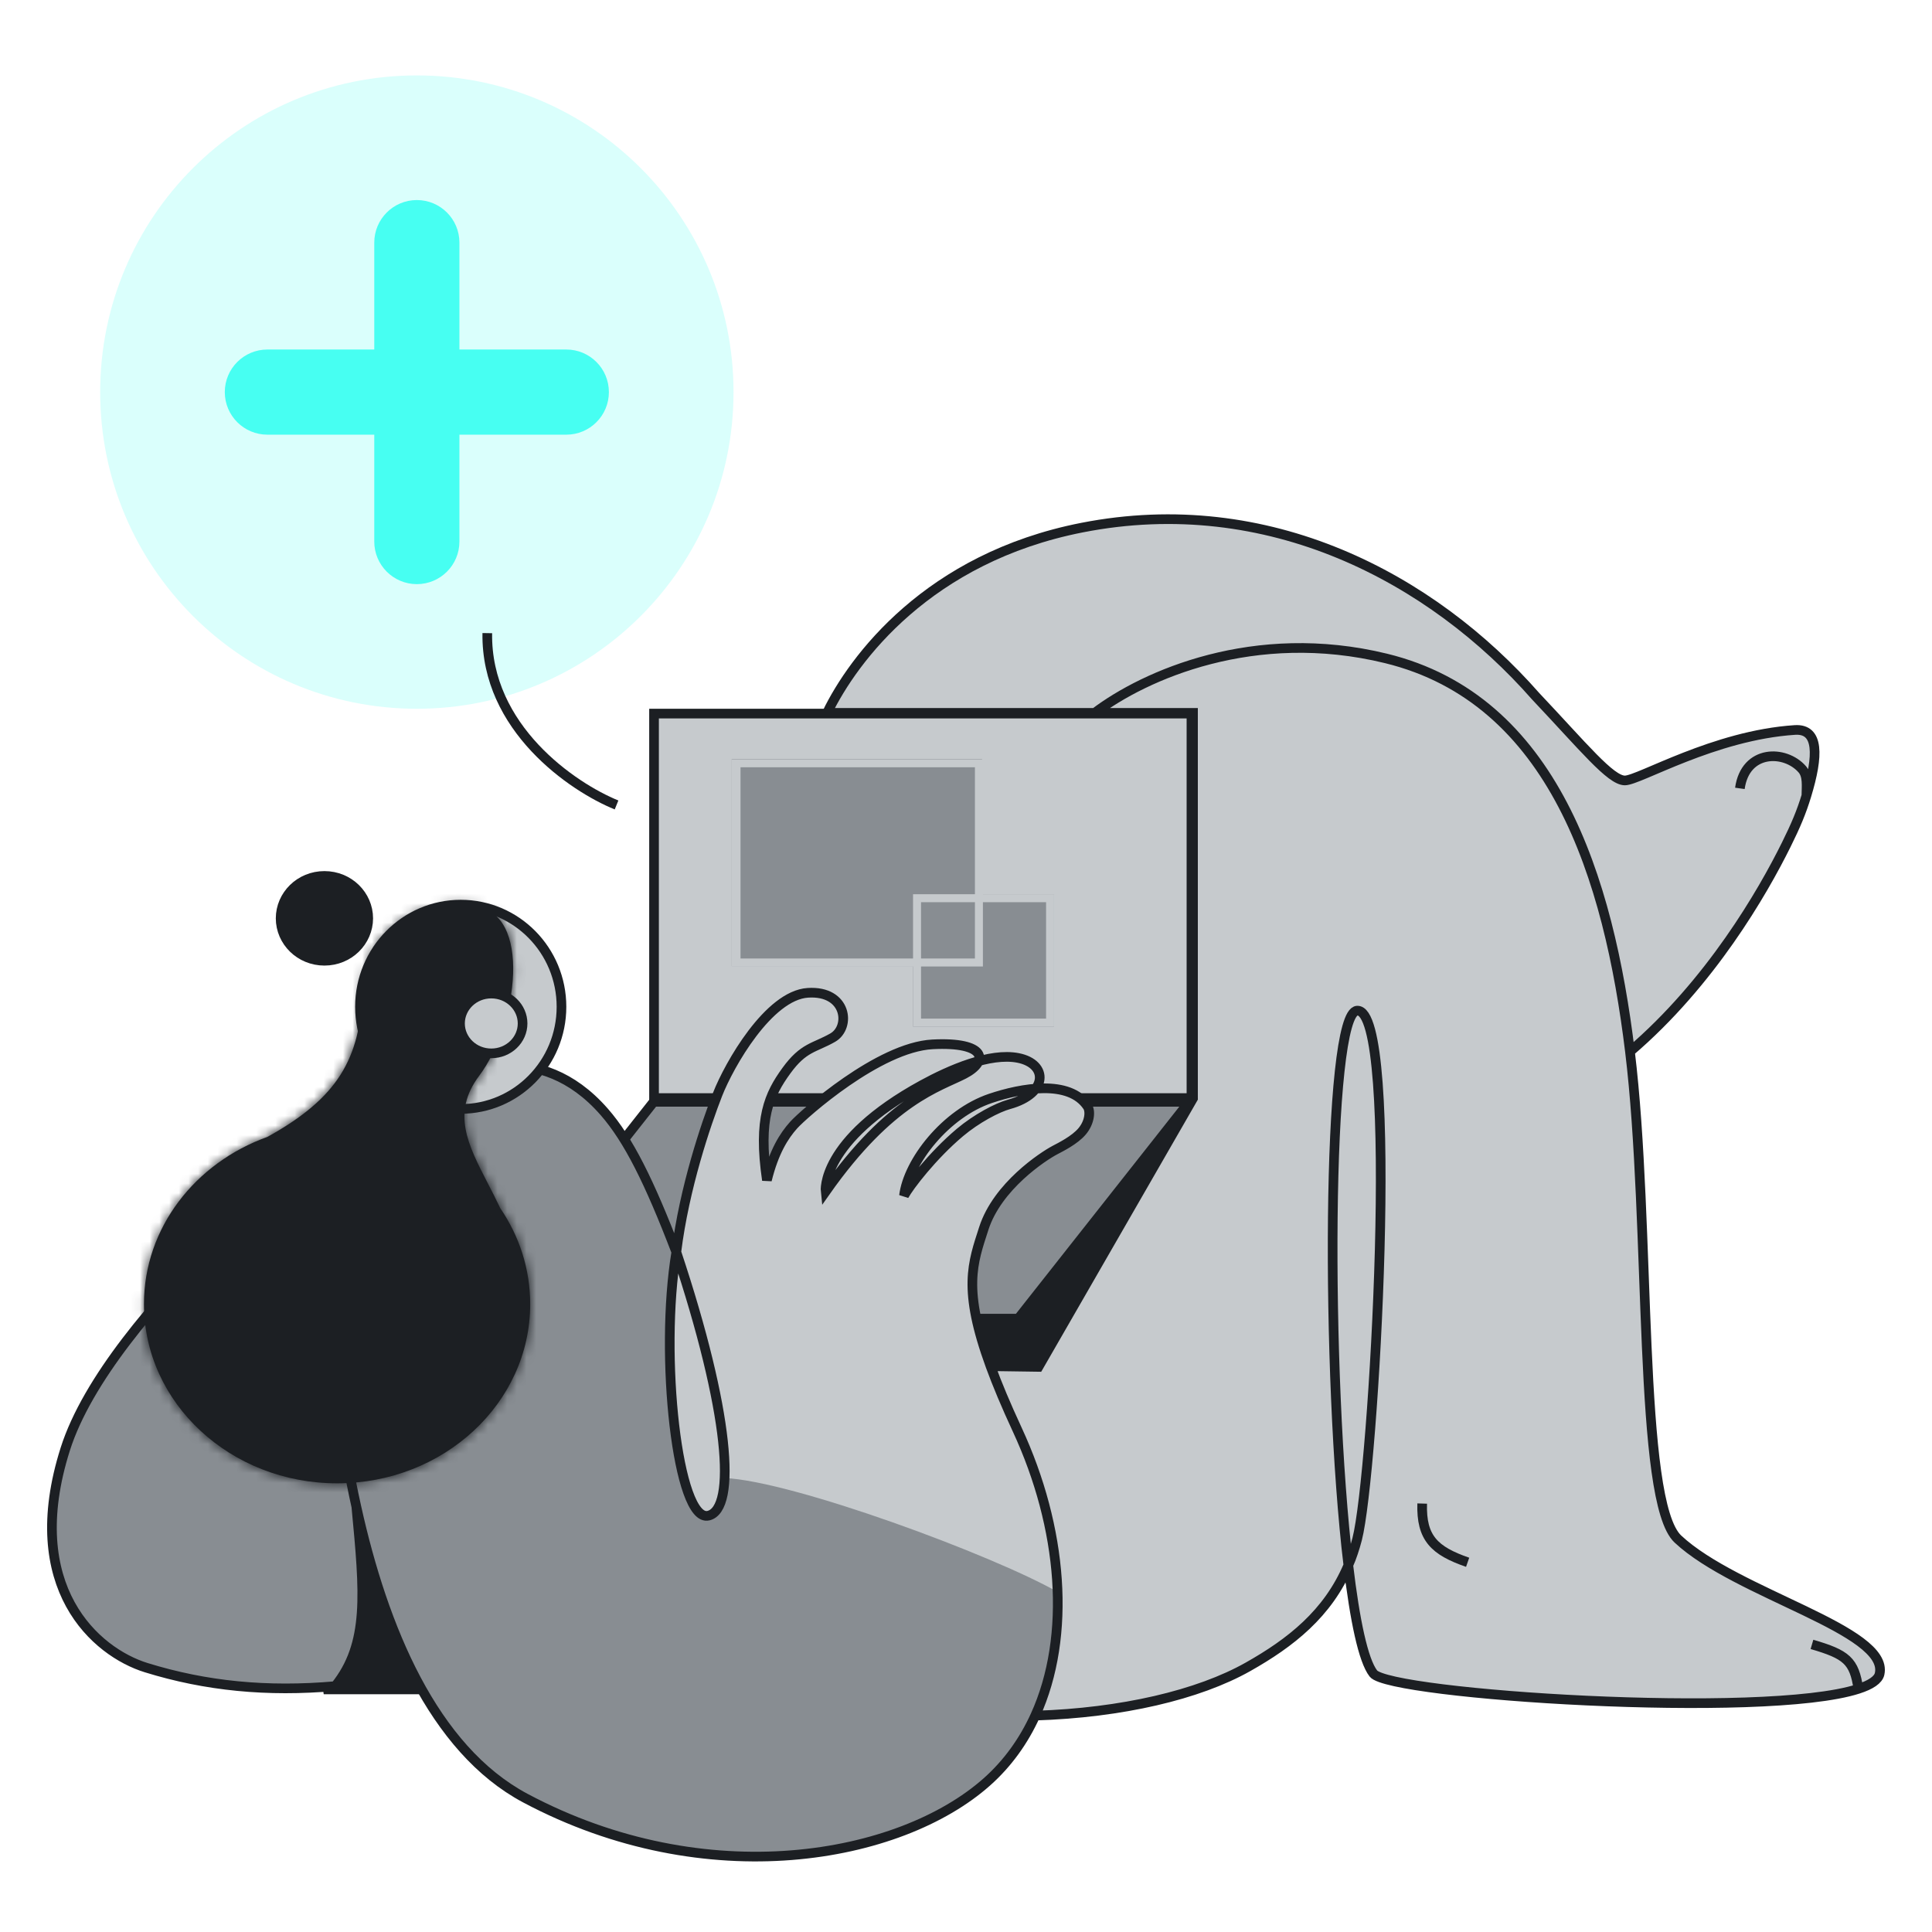 <svg width="200" height="200" viewBox="0 0 200 200" fill="none" xmlns="http://www.w3.org/2000/svg">
<g id="Frame">
<path id="Vector" fill-rule="evenodd" clip-rule="evenodd" d="M123.171 114.655L122.967 114.478L88.361 141.585L88.826 141.543C98.862 140.631 105.544 141.164 107.62 141.541L107.716 141.559L123.171 114.655Z" fill="#1C1F23"/>
<path id="Vector_2" d="M123.339 73.871H67.706V113.671H123.339V73.871Z" fill="#C6CACD" stroke="#1C1F23"/>
<path id="Vector_3" d="M49.968 136.507L67.673 114.062H123.112L105.408 136.507H49.968Z" fill="#888D92" stroke="#1C1F23"/>
<path id="Vector_4" fill-rule="evenodd" clip-rule="evenodd" d="M101.667 78.567H75.749V100.017H94.517V106.273H109.115V92.569H101.667V78.567Z" fill="#888D92"/>
<path id="Vector_5" fill-rule="evenodd" clip-rule="evenodd" d="M76.659 79.427H100.924V92.569H94.518V99.224H76.659V79.427ZM94.518 100.05H75.741V78.601H101.75V92.569H109.115V106.273H94.518V100.05ZM101.75 93.395H108.289V105.446H95.344V100.05H101.75V93.395ZM100.924 93.395V99.224H95.344V93.395H100.924Z" fill="#C6CACD"/>
<path id="Vector_6" d="M43.29 174.887H33.51C37.698 173.674 37.551 162.903 36.954 157.669C37.835 163.399 41.545 171.535 43.29 174.887Z" fill="#1C1F23" stroke="#1C1F23"/>
<path id="Vector_7" d="M75.934 40.589C75.934 58.694 61.257 73.371 43.152 73.371C25.047 73.371 10.37 58.694 10.37 40.589C10.37 22.484 25.047 7.807 43.152 7.807C61.257 7.807 75.934 22.484 75.934 40.589Z" fill="#47FFF2" fill-opacity="0.2"/>
<path id="Vector_8" fill-rule="evenodd" clip-rule="evenodd" d="M47.559 25.117C47.559 22.682 45.586 20.709 43.152 20.709C40.718 20.709 38.744 22.682 38.744 25.117V36.182H27.679C25.245 36.182 23.271 38.155 23.271 40.589C23.271 43.024 25.245 44.997 27.679 44.997H38.744V56.062C38.744 58.496 40.718 60.47 43.152 60.47C45.586 60.47 47.559 58.496 47.559 56.062V44.997H58.624C61.059 44.997 63.032 43.024 63.032 40.589C63.032 38.155 61.059 36.182 58.624 36.182H47.559V25.117Z" fill="#47FFF2"/>
<path id="Vector_9" d="M63.824 83.328C59.299 81.495 50.29 75.371 50.444 65.541" stroke="#1C1F23"/>
<path id="Vector_10" d="M52.587 110.23C55.474 110.324 59.095 111.144 62.561 115.113C65.043 117.955 67.227 122.321 70.013 129.61C70.841 122.952 73.086 116.354 74.284 113.288C75.481 110.222 79.57 103.038 83.629 102.775C87.688 102.512 88.097 106.338 86.198 107.418C84.3 108.499 83.191 108.382 81.409 110.835C79.628 113.288 78.452 115.777 79.391 122.166C80.117 119.228 81.156 117.583 82.166 116.461C83.176 115.339 90.964 108.404 96.53 108.112C100.387 107.91 101.722 108.817 101.313 109.842C102.763 109.45 104.18 109.28 105.389 109.516C107.473 109.923 108.166 111.413 107.216 112.695C109.406 112.531 111.496 112.92 112.578 114.531C112.907 115.02 112.82 116.168 112.021 117.116C111.247 118.034 109.774 118.755 109.189 119.065C107.999 119.693 103.255 122.78 101.841 127.169C100.427 131.558 99.11 134.631 105.304 147.994C110.01 158.147 110.937 169.317 107.169 177.599C116.131 177.317 124.055 175.448 129.189 172.552C133.58 170.075 137.464 167.055 139.578 162.043C137.251 142.389 137.315 104.787 140.493 104.622C144.985 104.388 142.222 152.627 140.493 159.323C140.243 160.291 139.936 161.196 139.578 162.043C140.249 167.71 141.119 171.885 142.17 173.24C143.868 175.429 182.608 177.997 192.377 174.83C193.654 174.416 194.437 173.903 194.576 173.279C195.587 168.737 179.782 165.016 173.697 159.323C169.51 155.405 170.929 126.897 168.734 108.865C166.539 90.834 160.821 72.393 143.471 68.157C129.848 64.831 118.485 69.893 113.325 73.798H85.617C88.332 68.203 96.076 57.743 112.021 54.617C131.282 50.84 148.198 59.81 158.977 72.083C163.931 77.325 166.725 80.792 168.206 80.792C169.687 80.792 177.431 76.111 185.814 75.567C188.309 75.413 188.266 78.212 186.997 82.374C186.477 84.078 185.906 85.438 184.914 87.439C182.467 92.379 177.076 101.741 168.734 108.865C170.929 126.897 169.51 155.405 173.697 159.323C179.782 165.016 195.587 168.737 194.576 173.279C194.437 173.903 193.654 174.416 192.377 174.83C182.608 177.997 143.868 175.429 142.17 173.24C141.119 171.885 140.249 167.71 139.578 162.043C137.464 167.055 133.58 170.075 129.189 172.552C124.055 175.448 116.131 177.317 107.169 177.599C105.977 180.217 104.316 182.547 102.156 184.465C93.165 192.449 73.172 196.14 54.386 186.143C44.825 181.055 39.668 168.523 36.888 155.973L36.893 156.026C37.739 164.954 38.232 170.155 34.707 174.549C27.636 175.168 21.319 174.549 15.131 172.634C9.908 171.017 2.218 164.318 6.754 150.018C11.29 135.719 34.732 117.24 36.888 115.807C39.044 114.374 44.846 110.23 52.587 110.23Z" fill="#C6CACD"/>
<path id="Vector_11" d="M70.013 129.61C68.234 140.315 70.145 157.678 73.34 156.899C74.343 156.654 74.914 155.317 75.012 153.003C82.166 153.336 102.782 160.986 109.48 164.796C109.634 169.418 108.892 173.81 107.169 177.598C105.977 180.217 104.316 182.547 102.156 184.465C93.165 192.449 73.172 196.139 54.386 186.142C44.825 181.054 39.668 168.523 36.888 155.972L36.893 156.026C37.739 164.953 38.232 170.155 34.707 174.548C27.636 175.167 21.319 174.548 15.131 172.633C9.908 171.016 2.218 164.317 6.754 150.018C11.29 135.718 34.732 117.24 36.888 115.806C39.044 114.373 44.846 110.229 52.587 110.229C55.474 110.324 59.095 111.144 62.561 115.113C65.043 117.955 67.227 122.321 70.013 129.61Z" fill="#888D92"/>
<path id="Vector_12" d="M105.304 147.994C110.01 158.147 110.937 169.317 107.169 177.599C116.131 177.317 124.055 175.448 129.189 172.552C133.58 170.075 137.464 167.055 139.578 162.043C137.251 142.389 137.315 104.787 140.493 104.622C144.985 104.388 142.222 152.627 140.493 159.323C140.243 160.291 139.936 161.196 139.578 162.043C140.249 167.71 141.119 171.885 142.17 173.24C143.868 175.429 182.608 177.997 192.377 174.83C193.654 174.416 194.437 173.903 194.576 173.279C195.587 168.737 179.782 165.016 173.697 159.323C169.51 155.405 170.929 126.897 168.734 108.865C166.539 90.834 160.821 72.393 143.471 68.157C129.848 64.831 118.485 69.893 113.325 73.798H123.5V113.703L107.5 141.5L102.542 141.429C103.227 143.301 104.131 145.463 105.304 147.994Z" fill="#C6CACD"/>
<path id="Vector_13" d="M70.013 129.61C75.517 146.124 76.272 156.184 73.34 156.9C70.145 157.679 68.234 140.315 70.013 129.61ZM70.013 129.61C67.227 122.321 65.043 117.955 62.561 115.113C59.095 111.144 55.474 110.324 52.587 110.23C44.846 110.23 39.044 114.374 36.888 115.807C34.732 117.24 11.29 135.719 6.754 150.018C2.218 164.318 9.908 171.017 15.131 172.634C21.319 174.549 27.636 175.168 34.707 174.549C38.239 170.146 37.737 164.933 36.888 155.973M70.013 129.61C70.841 122.952 73.086 116.354 74.284 113.288C75.481 110.222 79.57 103.038 83.629 102.775C87.688 102.512 88.097 106.338 86.198 107.418C84.3 108.499 83.191 108.382 81.409 110.835C79.628 113.288 78.452 115.777 79.391 122.166C80.117 119.228 81.156 117.583 82.166 116.461C83.176 115.339 90.964 108.404 96.53 108.112C102.097 107.82 102.411 109.84 99.807 111.187C97.204 112.533 92.194 113.79 85.465 123.351C85.465 123.351 84.869 118.108 95.475 112.309C98.346 110.739 102.474 108.946 105.389 109.516C108.535 110.131 108.51 113.21 104.453 114.324C103.242 114.656 101.081 115.792 99.364 117.24C96.51 119.647 94.1 122.809 93.582 123.776C94.008 120.252 97.89 115.264 102.542 113.703C105.752 112.625 110.693 111.725 112.578 114.531C112.907 115.02 112.82 116.168 112.021 117.116C111.247 118.034 109.774 118.755 109.189 119.065C107.999 119.693 103.255 122.78 101.841 127.169C100.695 130.727 99.612 133.42 102.542 141.429M36.888 155.973C34.206 143.864 33.738 131.737 33.662 126.263M36.888 155.973C39.668 168.523 44.825 181.055 54.386 186.143C73.172 196.14 93.165 192.449 102.156 184.465C104.316 182.547 105.977 180.217 107.169 177.599M102.542 141.429C103.227 143.301 104.131 145.463 105.304 147.994C110.01 158.147 110.937 169.317 107.169 177.599M102.542 141.429L107.5 141.5L123.5 113.703V73.798H113.325M107.169 177.599C116.131 177.317 124.055 175.448 129.189 172.552C133.58 170.075 137.464 167.055 139.578 162.043M139.578 162.043C140.249 167.71 141.119 171.885 142.17 173.24C143.868 175.429 182.608 177.997 192.377 174.83M139.578 162.043C137.251 142.389 137.315 104.787 140.493 104.622C144.985 104.388 142.222 152.627 140.493 159.323C140.243 160.291 139.936 161.196 139.578 162.043ZM168.734 108.865C170.929 126.897 169.51 155.405 173.697 159.323C179.782 165.016 195.587 168.737 194.576 173.279C194.437 173.903 193.654 174.416 192.377 174.83M168.734 108.865C166.539 90.834 160.821 72.393 143.471 68.157C129.848 64.831 118.485 69.893 113.325 73.798M168.734 108.865C177.076 101.741 182.467 92.379 184.914 87.439C185.906 85.438 186.477 84.078 186.997 82.374M192.377 174.83C191.954 171.915 191.129 171.268 187.574 170.227M113.325 73.798H85.617C88.332 68.203 96.076 57.743 112.021 54.617C131.282 50.84 148.198 59.81 158.977 72.083C163.931 77.325 166.725 80.792 168.206 80.792C169.687 80.792 177.431 76.111 185.814 75.567C188.309 75.413 188.266 78.212 186.997 82.374M186.997 82.374C187.011 81.363 187.15 80.301 186.566 79.634C184.797 77.612 180.682 77.564 180.111 81.613" stroke="#1C1F23"/>
<path id="Vector_14" d="M58.124 104.222C58.124 110.068 53.449 114.796 47.694 114.796C41.94 114.796 37.264 110.068 37.264 104.222C37.264 98.376 41.94 93.647 47.694 93.647C53.449 93.647 58.124 98.376 58.124 104.222Z" fill="#C6CACD" stroke="#1C1F23"/>
<path id="Vector_15" fill-rule="evenodd" clip-rule="evenodd" d="M49.015 93.79C55.193 94.376 53.575 106.093 49.603 111.367C46.723 115.191 48.432 118.499 50.51 122.521C50.934 123.341 51.373 124.191 51.791 125.08C53.751 127.949 54.885 131.351 54.885 134.999C54.885 145.246 45.935 153.552 34.894 153.552C23.854 153.552 14.903 145.246 14.903 134.999C14.903 127.111 20.208 120.373 27.687 117.689C34.99 113.65 37.27 109.614 37.542 102.578C37.777 96.485 42.837 93.204 49.015 93.79Z" fill="#1C1F23"/>
<g id="Mask group">
<mask id="mask0_3449_7876" style="mask-type:luminance" maskUnits="userSpaceOnUse" x="14" y="93" width="41" height="61">
<g id="Group">
<path id="Vector_16" fill-rule="evenodd" clip-rule="evenodd" d="M49.015 93.79C55.193 94.376 53.575 106.093 49.603 111.367C46.723 115.191 48.432 118.499 50.51 122.521C50.934 123.341 51.373 124.191 51.791 125.08C53.751 127.949 54.885 131.351 54.885 134.999C54.885 145.246 45.935 153.552 34.894 153.552C23.854 153.552 14.903 145.246 14.903 134.999C14.903 127.111 20.208 120.373 27.687 117.689C34.99 113.65 37.27 109.614 37.542 102.578C37.777 96.485 42.837 93.204 49.015 93.79Z" fill="white"/>
</g>
</mask>
<g mask="url(#mask0_3449_7876)">
<path id="Vector_17" d="M51.791 125.08L49.077 126.357L49.179 126.574L49.314 126.772L51.791 125.08ZM27.687 117.689L28.7 120.513L28.927 120.431L29.139 120.314L27.687 117.689ZM52 113.171C54.404 109.979 55.966 105.116 56.113 100.926C56.187 98.823 55.919 96.559 54.935 94.661C53.873 92.612 51.984 91.058 49.298 90.803L48.732 96.776C49.135 96.814 49.361 96.945 49.608 97.422C49.934 98.051 50.172 99.156 50.117 100.715C50.007 103.848 48.774 107.481 47.207 109.562L52 113.171ZM53.176 121.144C52.077 119.018 51.38 117.611 51.15 116.336C50.968 115.333 51.074 114.401 52 113.171L47.207 109.562C45.253 112.157 44.773 114.791 45.245 117.404C45.669 119.744 46.865 122.001 47.845 123.898L53.176 121.144ZM54.506 123.803C54.06 122.855 53.596 121.957 53.176 121.144L47.845 123.898C48.272 124.725 48.686 125.526 49.077 126.357L54.506 123.803ZM49.314 126.772C50.952 129.17 51.885 131.987 51.885 134.999H57.885C57.885 130.715 56.55 126.728 54.269 123.388L49.314 126.772ZM51.885 134.999C51.885 143.382 44.493 150.552 34.894 150.552V156.552C47.377 156.552 57.885 147.11 57.885 134.999H51.885ZM34.894 150.552C25.296 150.552 17.903 143.382 17.903 134.999H11.903C11.903 147.11 22.412 156.552 34.894 156.552V150.552ZM17.903 134.999C17.903 128.529 22.263 122.822 28.7 120.513L26.673 114.865C18.152 117.923 11.903 125.693 11.903 134.999H17.903ZM34.544 102.462C34.42 105.684 33.848 107.868 32.717 109.652C31.573 111.457 29.653 113.174 26.235 115.064L29.139 120.314C33.024 118.166 35.896 115.845 37.785 112.864C39.688 109.861 40.392 106.509 40.54 102.694L34.544 102.462ZM49.298 90.803C45.633 90.455 42.054 91.232 39.281 93.256C36.446 95.325 34.696 98.533 34.544 102.462L40.54 102.694C40.623 100.529 41.52 99.05 42.819 98.102C44.18 97.109 46.219 96.538 48.732 96.776L49.298 90.803Z" fill="#1C1F23"/>
</g>
</g>
<path id="Vector_18" d="M54.098 105.948C54.098 107.639 52.666 109.044 50.858 109.044C49.051 109.044 47.619 107.639 47.619 105.948C47.619 104.257 49.051 102.853 50.858 102.853C52.666 102.853 54.098 104.257 54.098 105.948Z" fill="#C6CACD" stroke="#1C1F23"/>
<path id="Vector_19" d="M37.119 95.066C37.119 96.897 35.578 98.456 33.585 98.456C31.592 98.456 30.051 96.897 30.051 95.066C30.051 93.234 31.592 91.676 33.585 91.676C35.578 91.676 37.119 93.234 37.119 95.066Z" fill="#1C1F23" stroke="#1C1F23" stroke-width="3"/>
<path id="Vector_20" d="M147.224 155.647C147.116 159.23 148.491 160.533 151.929 161.727" stroke="#1C1F23"/>
</g>
</svg>
